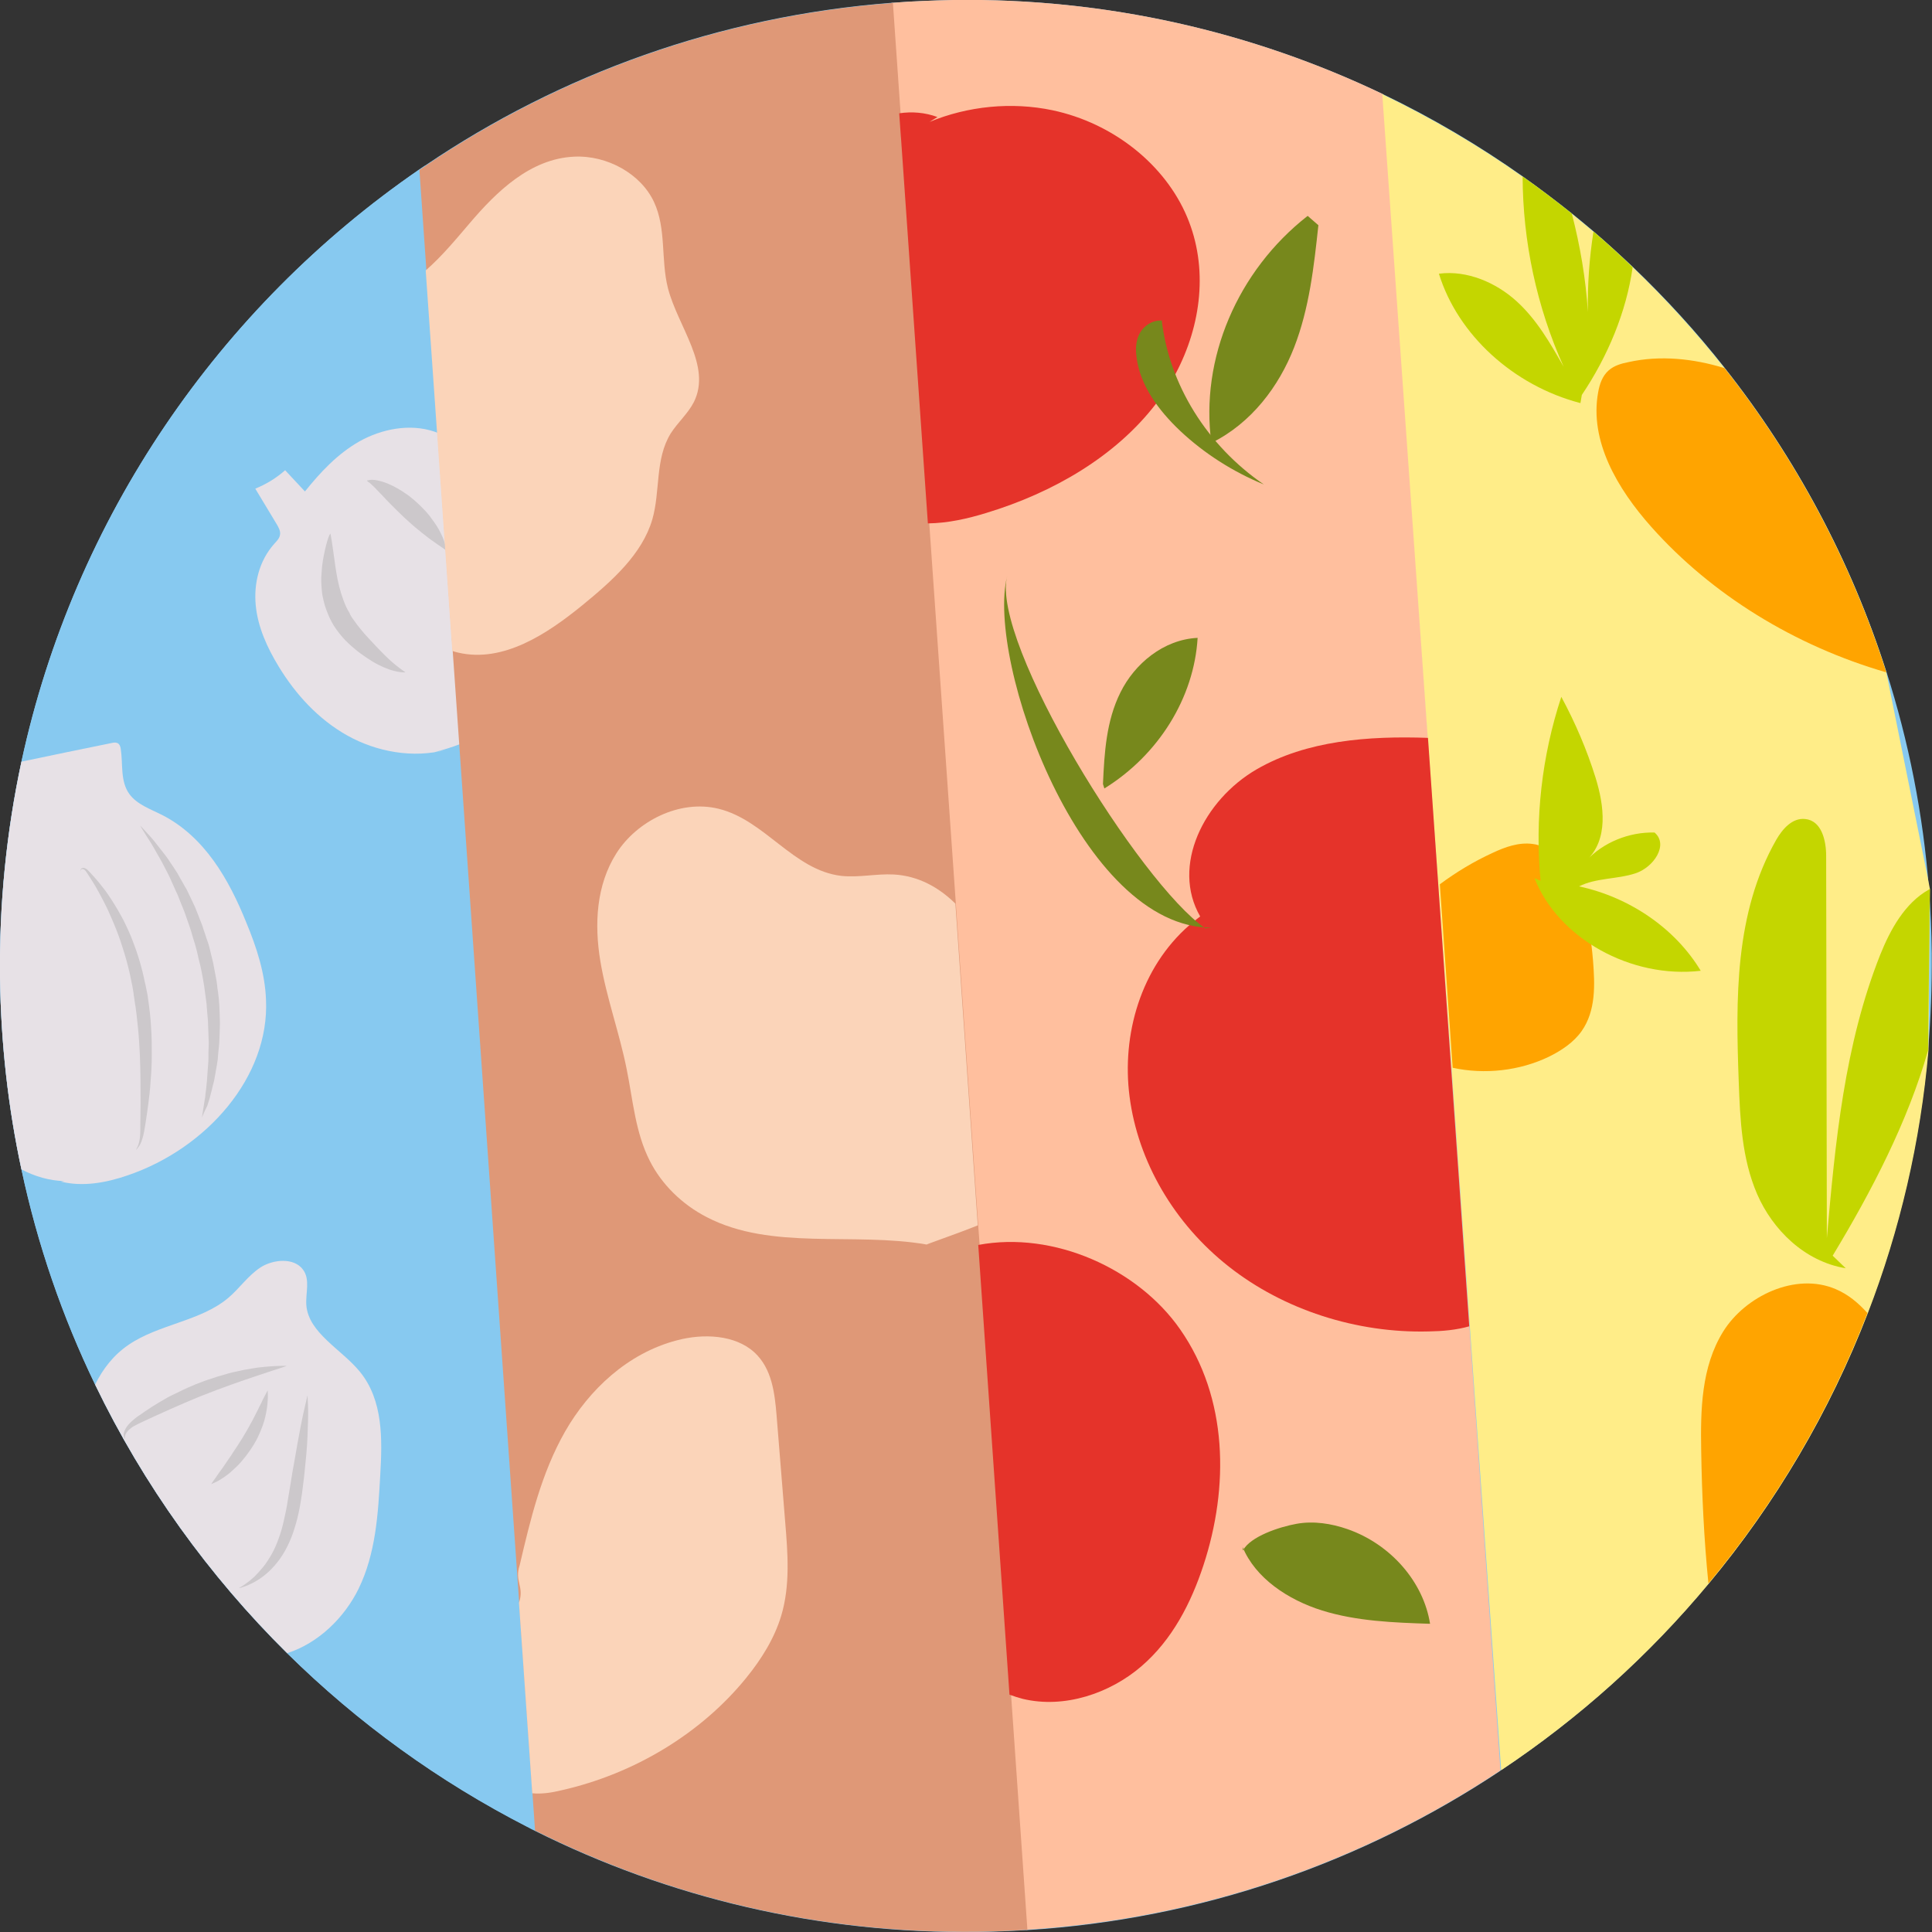 <?xml version="1.0" encoding="utf-8"?>
<!-- Generator: Adobe Illustrator 19.2.1, SVG Export Plug-In . SVG Version: 6.00 Build 0)  -->
<!DOCTYPE svg PUBLIC "-//W3C//DTD SVG 1.1//EN" "http://www.w3.org/Graphics/SVG/1.1/DTD/svg11.dtd">
<svg version="1.1" id="Livello_1" xmlns="http://www.w3.org/2000/svg" xmlns:xlink="http://www.w3.org/1999/xlink" x="0px" y="0px"
	 viewBox="0 0 828.7 828.7" style="enable-background:new 0 0 828.7 828.7;" xml:space="preserve">
<rect x="0" y="0" width="828.7" height="828.7" fill="#333333" stroke="none"/>
<style type="text/css">
	.st0{fill:#87C9F0;}
	.st1{fill:#FFBF9E;}
	.st2{fill:#FFED88;}
	.st3{fill:#E7E1E6;}
	.st4{fill:#CCC8CB;}
	.st5{fill:#DF9877;}
	.st6{fill:#FBD4B9;}
	.st7{fill:#E5332A;}
	.st8{fill:#77881C;}
	.st9{fill:#FFA400;}
	.st10{fill:#C4D600;}
</style>
<path class="st0" d="M827,450.5C827,450.5,827,450.5,827,450.5c-3.4,39.4-12.3,77.3-26,112.8c-16.4,42.5-39.5,81.5-68.2,116
	c-25.6,30.8-55.6,57.8-89.1,80.1c-0.1,0.1-0.2,0.1-0.2,0.2c-58.8,39.1-128.1,63.6-203,68.3c-0.1,0-0.3,0-0.4,0
	c-6.8,0.4-13.6,0.7-20.5,0.8c-68.3,0.9-133-14.8-190.2-43.4c-1-0.5-2.1-1-3.1-1.6c-38.1-19.5-72.9-44.7-103.1-74.5
	C89.6,675.9,61.6,637,40.8,593.9c-14-29-24.7-59.9-31.6-92.3c-5.7-26.5-8.8-53.9-9.2-82c-0.4-31.9,2.8-63,9.2-92.9
	C31.8,222,94.1,131.7,179.7,72.8c0.9-0.6,1.9-1.3,2.8-1.9c57.8-39.1,126.1-64,199.9-69.7c0.1,0,0.3,0,0.4,0c8.7-0.7,17.4-1,26.2-1.2
	c65.8-0.9,128.3,13.7,184,40.3c0.1,0.1,0.2,0.1,0.4,0.2c21,10.1,41,21.9,59.8,35.2c7.2,5.1,14.2,10.4,21.1,15.9c0,0,0,0,0,0
	c3.1,2.5,6.2,5.1,9.3,7.7c5.7,4.9,11.3,10,16.8,15.2c14.1,13.5,27.3,27.9,39.4,43.3c30.4,38.5,54.1,82.6,69.4,130.5
	c9.5,29.7,15.7,60.9,18.2,93.1c0.7,9.1,1.1,18.2,1.2,27.4C828.7,423,828.2,436.8,827,450.5z"/>
<g>
	<path class="st0" d="M226.3,783.6c-38.1-19.5-72.9-44.7-103.1-74.5C89.6,675.9,61.6,637,40.8,593.9c-14-29-24.7-59.9-31.6-92.3
		c-5.7-26.5-8.8-53.9-9.2-82c-0.4-31.9,2.8-63,9.2-92.9C31.8,222,94.1,131.7,179.7,72.8l2.8-1.9l2.7,42.8l2.5,40.1l2,32.7l1.2,19.9
		l4.5,73.2l1.7,28.3l0.7,11.1l6,97.9L226.3,783.6z"/>
	<path class="st1" d="M440.2,827.8l-7.1-100.8v0L419.6,534l-0.3-3.8v-0.1l-0.3-4.3l-9.7-138.6L398,224.5l0-0.1L386.5,59.6l-0.1-1.1
		l-0.7-9.9l-3.3-47.4l0.4,0c8.7-0.7,17.4-1,26.2-1.2c65.8-0.9,128.3,13.7,184,40.3l0.4,0.2L612.5,316l0.1,0.6l7.7,109.8l0.2,2.5
		l9.8,140l13.3,190.5c-58.8,39.1-128.1,63.6-203,68.3"/>
	<path class="st2" d="M827.8,381.3l-0.9-4.7l-17.8-88.2c-15.2-47.9-39-92-69.4-130.5c-12.1-15.3-25.3-29.8-39.4-43.3
		c-5.5-5.2-11-10.3-16.8-15.2c-3.1-2.6-6.2-5.2-9.3-7.7c0,0,0,0,0,0c-6.9-5.5-13.9-10.9-21.1-15.9c-18.8-13.3-38.9-25.1-59.8-35.2
		l-0.4-0.2l19.5,276.1l4.5,62.8l0.4,5.6l3,41.5l0.2,2.5l2.1,29l21.3,301.4c33.5-22.3,63.5-49.3,89.1-80.1
		c28.6-34.4,51.8-73.5,68.2-116c13.7-35.5,22.6-73.4,26-112.8c0,0,0,0,0,0L827.8,381.3z"/>
	<path class="st3" d="M163.1,632.7c-0.9,16.6-1.9,33.6-9.3,48.8c-6,12.2-17,23.2-30.6,27.6C89.6,675.9,61.6,637,40.8,593.9
		c3.3-6.7,7.9-12.7,14.4-17.1c12.9-8.8,30.8-10.1,42.6-20c4.9-4.1,8.5-9.6,14-13.2c5.5-3.5,14.3-4.2,18.1,0.9
		c3.3,4.3,1.1,10.2,1.5,15.4c1,11.9,15,18.8,22.9,28.4C164.4,600.6,164,617.3,163.1,632.7z"/>
	<g>
		<path class="st4" d="M53.6,617.3c0,0-0.2-0.2-0.4-0.8s-0.3-1.6,0.2-2.7c0.4-1.1,1.2-2.3,2.4-3.5c0.6-0.6,1.2-1.1,1.9-1.7
			c0.7-0.6,1.4-1.1,2.2-1.6c1.5-1.1,3.2-2.2,5-3.4c1.8-1.1,3.8-2.4,5.8-3.5c1-0.6,2.1-1.2,3.2-1.7s2.2-1.1,3.3-1.6
			c1.1-0.5,2.2-1.1,3.4-1.6c1.2-0.5,2.3-1,3.5-1.5c2.3-0.9,4.7-1.8,7-2.5c1.2-0.4,2.3-0.8,3.5-1.1s2.3-0.7,3.4-1s2.3-0.6,3.4-0.8
			s2.2-0.5,3.2-0.7c2.1-0.4,4.1-0.7,6-1c1.9-0.2,3.6-0.4,5.1-0.5s2.8-0.2,3.9-0.2c2.2-0.1,3.4,0,3.4,0s-1.2,0.4-3.3,1.1
			c-2.1,0.7-5,1.6-8.5,2.8c-7,2.3-16.2,5.5-25.2,9.1c-1.1,0.5-2.3,0.9-3.4,1.4s-2.2,0.9-3.3,1.4c-2.2,1-4.4,1.9-6.4,2.8
			c-2.1,0.9-4.1,1.9-6,2.7c-1.9,0.9-3.7,1.7-5.4,2.5s-3.2,1.5-4.4,2.2c-1.2,0.8-2.1,1.6-2.7,2.4c-0.6,0.8-0.8,1.6-0.8,2.1
			C53.5,617,53.6,617.4,53.6,617.3z"/>
	</g>
	<g>
		<path class="st4" d="M102.4,681.2c0,0,0.3-0.2,0.9-0.5s1.4-0.9,2.4-1.6c1-0.7,2.2-1.7,3.4-2.8c1.2-1.2,2.5-2.6,3.8-4.2
			c1.3-1.6,2.5-3.5,3.7-5.6s2.1-4.3,3-6.8c0.9-2.4,1.6-5,2.2-7.7s1.2-5.4,1.6-8.2c0.5-2.8,0.9-5.6,1.4-8.4c0.4-2.8,0.9-5.5,1.4-8.2
			c0.9-5.3,1.8-10.3,2.6-14.5c0.8-4.3,1.6-7.8,2.2-10.3c0.6-2.5,0.9-3.9,0.9-3.9s0.1,1.5,0.2,4c0.1,2.5,0.1,6.2-0.1,10.5
			c-0.1,4.3-0.4,9.4-1,14.8c-0.3,2.7-0.5,5.5-0.9,8.3c-0.3,2.8-0.7,5.7-1.2,8.6c-0.5,2.9-1.1,5.8-1.9,8.6s-1.7,5.6-2.9,8.2
			c-1.1,2.5-2.5,5-4,7.1s-3.2,4-4.8,5.5c-3.3,3.1-6.7,4.9-9.1,5.9c-1.2,0.5-2.2,0.8-2.8,1C102.8,681.1,102.4,681.2,102.4,681.2z"/>
	</g>
	<g>
		<path class="st4" d="M90.6,636.6c0,0,0.4-0.7,1.2-1.8c0.4-0.5,0.9-1.2,1.4-2c0.5-0.7,1.1-1.6,1.8-2.5c0.7-0.9,1.3-1.9,2-2.9
			s1.4-2.1,2.2-3.2c0.7-1.2,1.5-2.3,2.3-3.5s1.5-2.4,2.3-3.6c0.7-1.2,1.5-2.5,2.2-3.7c0.3-0.6,0.7-1.2,1-1.8s0.6-1.2,1-1.8
			c0.6-1.2,1.3-2.4,1.8-3.5c0.6-1.1,1.1-2.2,1.6-3.2s1-1.9,1.3-2.7c0.4-0.8,0.8-1.5,1.1-2.1c0.6-1.2,1-1.9,1-1.9s0.1,0.8,0.1,2.1
			c0,0.7,0,1.5-0.1,2.4c0,0.5-0.1,1-0.1,1.5c-0.1,0.5-0.1,1.1-0.2,1.6c-0.2,1.2-0.4,2.4-0.7,3.7c-0.3,1.3-0.7,2.6-1.2,4
			s-1.1,2.8-1.7,4.1c-0.6,1.4-1.4,2.7-2.2,4.1c-0.8,1.3-1.7,2.6-2.6,3.8c-0.4,0.6-0.9,1.2-1.4,1.8s-0.9,1.1-1.4,1.7
			c-1,1.1-2,2.1-3,3c-0.5,0.4-1,0.9-1.4,1.3c-0.5,0.4-1,0.8-1.4,1.1c-0.9,0.7-1.8,1.3-2.6,1.8c-0.8,0.5-1.5,0.9-2.1,1.2
			C91.3,636.3,90.6,636.6,90.6,636.6z"/>
	</g>
	<path class="st3" d="M54.9,504.1c-9.2,3.2-19.4,5.1-28.9,2.7l1.7-0.2c-6.4-0.1-12.8-2-18.5-5c-5.7-26.5-8.8-53.9-9.2-82
		c-0.4-31.9,2.8-63,9.2-92.9c12.9-2.7,25.8-5.4,38.7-8c0.8-0.2,1.6-0.3,2.4,0c1,0.4,1.4,1.6,1.5,2.6c1,6.5-0.3,13.8,3.7,19.3
		c3.2,4.4,8.9,6.4,13.9,8.9c18.5,9.4,28.9,28,36.2,46.1c4.5,10.8,8.1,21.9,8.5,33.3C115.6,461.8,88.8,492.5,54.9,504.1z"/>
	<g>
		<path class="st4" d="M58.3,493.2c0,0,0.3-0.4,0.7-1.3s0.8-2.2,1-3.9c0.2-1.7,0.2-3.9,0.2-6.4s0.1-5.3,0.1-8.3
			c0-6.1,0-13.2-0.3-20.7c-0.2-3.8-0.4-7.7-0.8-11.6c-0.4-3.9-0.8-7.9-1.5-11.9l-0.2-1.5c-0.1-0.4-0.2-1-0.2-1.5c-0.2-1-0.3-2-0.5-3
			s-0.4-1.9-0.6-2.9c-0.2-1-0.4-1.9-0.6-2.9c-0.9-3.8-1.9-7.5-3.1-11.1c-1.1-3.6-2.4-7-3.7-10.1c-0.7-1.6-1.3-3.1-2-4.6
			c-0.6-1.5-1.4-2.9-2-4.2c-0.7-1.4-1.4-2.6-2-3.8c-0.7-1.2-1.3-2.3-1.9-3.4c-0.6-1-1.2-2-1.8-2.9s-1.1-1.7-1.6-2.5
			s-0.9-1.4-1.4-1.7c-0.5-0.3-1-0.4-1.3,0c-0.3,0.3-0.4,0.7-0.2,0.9c0.1,0.2,0.3,0.2,0.3,0.2s-0.1,0-0.3-0.2s-0.2-0.7,0.1-1.1
			c0.1-0.2,0.4-0.5,0.8-0.5c0.4-0.1,0.7,0,1.1,0.2c0.8,0.3,1.3,1,1.9,1.6c0.6,0.7,1.3,1.4,2,2.2c0.7,0.8,1.5,1.7,2.3,2.7
			s1.6,2.1,2.5,3.2c0.8,1.2,1.7,2.4,2.5,3.7c1.7,2.6,3.4,5.5,5.1,8.7c1.6,3.2,3.2,6.6,4.5,10.3c1.4,3.6,2.6,7.5,3.6,11.4
			c0.2,1,0.5,2,0.7,3s0.4,2,0.7,3.1c0.2,1,0.4,2,0.6,3c0.1,0.5,0.2,1,0.3,1.5l0.2,1.5c0.6,4.1,1.1,8.2,1.3,12.3
			c0.3,4.1,0.3,8.1,0.3,11.9c0,3.9-0.2,7.6-0.5,11.1c-0.2,3.5-0.6,6.8-1,9.9c-0.4,3-0.8,5.8-1.2,8.3c-0.4,2.4-0.7,4.6-1.3,6.4
			c-0.5,1.8-1.2,3.1-1.8,3.8c-0.3,0.4-0.5,0.7-0.7,0.9C58.4,493.1,58.3,493.2,58.3,493.2z"/>
	</g>
	<g>
		<path class="st4" d="M86.6,479.4c0,0,0.3-2.1,0.9-5.7c0.1-0.9,0.3-1.9,0.5-3c0.1-1.1,0.2-2.3,0.4-3.5c0.1-1.2,0.3-2.6,0.4-4
			s0.2-2.9,0.3-4.4c0.1-1.5,0.3-3.1,0.3-4.8c0-1.7,0-3.4,0.1-5.1c0-0.9,0.1-1.8,0-2.7c0-0.9-0.1-1.8-0.1-2.7
			c-0.1-1.8-0.1-3.7-0.2-5.6c-0.2-1.9-0.3-3.9-0.5-5.8l-0.1-1.5l-0.2-1.5c-0.1-1-0.3-2-0.4-3s-0.3-2-0.4-3s-0.4-2-0.5-3
			c-0.4-2-0.7-4-1.2-6s-1-4-1.4-5.9l-0.4-1.5l-0.4-1.5c-0.3-1-0.6-1.9-0.9-2.9c-1-3.9-2.5-7.6-3.7-11.2c-0.7-1.8-1.4-3.5-2.1-5.2
			c-0.3-0.9-0.7-1.7-1-2.5c-0.4-0.8-0.8-1.6-1.1-2.4c-0.7-1.6-1.5-3.2-2.1-4.7c-0.7-1.5-1.5-2.9-2.2-4.3s-1.4-2.7-2.1-3.9
			c-0.7-1.2-1.4-2.4-2-3.5s-1.2-2.1-1.8-3.1c-0.6-0.9-1.1-1.8-1.6-2.5c-2-3.1-3-4.9-3-4.9s1.5,1.5,3.9,4.2c0.6,0.7,1.3,1.4,2,2.3
			s1.4,1.8,2.2,2.8c0.8,1,1.6,2.1,2.5,3.2s1.7,2.4,2.6,3.7c0.9,1.3,1.8,2.7,2.7,4.1c0.8,1.5,1.7,3,2.6,4.6c0.4,0.8,0.9,1.6,1.4,2.4
			c0.4,0.8,0.8,1.7,1.2,2.5c0.8,1.7,1.7,3.5,2.5,5.3c0.7,1.8,1.5,3.7,2.2,5.6c0.4,1,0.8,1.9,1.1,2.9c0.3,1,0.6,2,1,3
			c0.3,1,0.6,2,1,3l0.5,1.5l0.4,1.5c0.5,2.1,1,4.1,1.5,6.2c0.4,2.1,0.8,4.2,1.2,6.3c0.2,1,0.4,2.1,0.5,3.1s0.2,2.1,0.4,3.1
			c0.6,4.1,0.7,8.3,0.8,12.2c0.1,2-0.1,3.9-0.1,5.8c-0.1,1.9-0.1,3.8-0.3,5.6c-0.2,1.8-0.4,3.6-0.5,5.3c-0.2,1.7-0.5,3.3-0.8,4.9
			s-0.5,3.1-0.8,4.5c-0.4,1.4-0.7,2.7-1,4c-0.3,1.2-0.6,2.4-0.9,3.5s-0.7,2-0.9,2.9C87.3,477.5,86.6,479.4,86.6,479.4z"/>
	</g>
	<path class="st3" d="M191.4,321.6c-14.1,3.8-29.9,0.9-42.4-6.1s-22.2-17.7-29.4-29.5c-5-8.2-9-17-9.9-26.3
		c-0.9-9.3,1.4-19.1,7.9-26.4c1.1-1.2,2.3-2.4,2.5-3.9c0.3-1.6-0.6-3.2-1.5-4.7c-3-5-6.1-10.1-9.1-15.1c4.7-1.9,9.1-4.6,12.8-7.9
		c2.8,3,5.7,6.1,8.5,9.1c6.6-8.2,13.9-16.1,23.4-21.5c9.5-5.3,21.5-7.7,32-4.2c11.3,3.8,18.8,13.7,23.9,23.6
		c14.2,27.2,16.7,59.2,7.1,87.9c-2.1,6.1-4.8,12.3-9.8,16.7c-5.7,5-13.6,7.3-21.2,9.4L191.4,321.6z"/>
	<g>
		<path class="st4" d="M141.7,228.8c0,0,0.3,1.2,0.6,3.2s0.7,5,1.2,8.4c0.2,1.7,0.5,3.5,0.8,5.4s0.7,3.8,1.2,5.8s1.1,3.9,1.8,5.8
			c0.7,1.9,1.5,3.8,2.6,5.5l0.1,0.3l0.2,0.4c0.1,0.2,0.3,0.5,0.4,0.7c0.2,0.4,0.5,0.8,0.8,1.2c0.6,0.8,1.2,1.7,1.8,2.5
			c1.3,1.6,2.6,3.3,4,4.8s2.8,3,4.1,4.4s2.6,2.7,3.8,3.9c2.4,2.4,4.6,4.2,6.2,5.4c0.8,0.6,1.5,1.1,1.9,1.4c0.5,0.3,0.7,0.5,0.7,0.5
			s-0.3,0-0.9,0c-0.6,0-1.4-0.1-2.5-0.3c-1-0.2-2.3-0.5-3.7-1s-3-1.2-4.6-2s-3.3-1.9-5-3c-1.7-1.2-3.5-2.4-5.2-3.9
			c-0.9-0.7-1.7-1.5-2.6-2.3c-0.9-0.8-1.7-1.7-2.5-2.6s-1.6-1.9-2.4-3c-0.4-0.5-0.7-1.1-1.1-1.6c-0.2-0.3-0.3-0.5-0.5-0.8l-0.2-0.4
			l-0.2-0.3l-0.1-0.2c-1.3-2.3-2.2-4.7-3-7.1c-0.2-0.6-0.3-1.2-0.5-1.8c-0.2-0.6-0.2-1.2-0.4-1.8c-0.3-1.2-0.4-2.4-0.5-3.5
			c-0.2-2.3-0.3-4.6-0.1-6.6c0.1-2.1,0.3-4,0.6-5.8c0.6-3.5,1.3-6.4,1.9-8.4c0.3-1,0.6-1.8,0.8-2.3
			C141.6,229.1,141.7,228.8,141.7,228.8z"/>
	</g>
	<g>
		<path class="st4" d="M157.4,206.1c0,0,0.2-0.1,0.6-0.1c0.3-0.1,0.9-0.2,1.6-0.2c0.7,0,1.6,0.1,2.5,0.3c1,0.2,2,0.5,3.1,0.9
			c2.2,0.8,4.6,2,7,3.5c0.6,0.4,1.2,0.8,1.8,1.2s1.2,0.8,1.8,1.3c1.2,0.9,2.3,1.9,3.4,2.9c1.1,1,2.1,2.1,3.1,3.1
			c0.5,0.5,1,1.1,1.4,1.6c0.5,0.5,0.9,1.1,1.3,1.7c1.7,2.2,3.1,4.4,4.1,6.5c1,2,1.7,3.9,2,5.2s0.4,2.1,0.4,2.1s-0.2-0.1-0.5-0.3
			s-0.7-0.5-1.3-0.9c-1.1-0.7-2.6-1.8-4.3-3c-0.9-0.6-1.8-1.3-2.8-2.1s-2-1.5-3-2.4c-1-0.8-2.1-1.7-3.1-2.6c-1-0.9-2.1-1.9-3.1-2.8
			c-1-1-2-1.9-3-2.9s-1.9-1.9-2.8-2.8c-0.9-0.9-1.8-1.8-2.6-2.7s-1.6-1.7-2.3-2.4c-0.7-0.8-1.4-1.4-2-2.1c-0.6-0.6-1.2-1.1-1.6-1.5
			c-0.5-0.4-0.8-0.8-1.2-0.9C157.5,206.3,157.4,206.1,157.4,206.1z"/>
	</g>
	<path class="st5" d="M440.2,827.8c-6.8,0.4-13.6,0.7-20.5,0.8c-68.3,0.9-133-14.8-190.2-43.4l-1.1-15.9l0-0.1l-5.7-81.6v0l0-0.1
		l-18.9-270.5l-6.8-97.5l-2.8-40v-0.1l-3-43.4l-0.2-2.7v0l-3.3-47.6l-4.8-69.5l0-0.2l-3-43.1l2.8-1.9c57.8-39.1,126.1-64,199.9-69.7
		l0.4,0l3.3,47.4l12.3,175.9l11.4,163.1l9.6,138l0.6,8.3l13.5,193.2l7,100.7L440.2,827.8z"/>
	<path class="st6" d="M335.1,693c-2.9,9.7-8.5,18.7-15.1,26.8c-19.2,23.6-47.7,41-79.1,48.1c-4.1,1-8.4,1.7-12.6,1.3l-5.7-81.7
		c2.4-7-2-9.1,0.3-16.1l0,0c4.6-19.6,9.3-39.5,19.5-57.4c10.2-17.8,26.8-33.6,48-39.1c11.3-3,24.9-2.4,33.2,5.2
		c7.5,6.9,8.7,17.4,9.5,27c1.2,15.3,2.5,30.5,3.7,45.8C337.9,666.2,339,680,335.1,693z"/>
	<path class="st6" d="M397.4,533.8C399.1,533.2,395.7,534.4,397.4,533.8C399.5,534.2,395.3,533.3,397.4,533.8L397.4,533.8z"/>
	<path class="st6" d="M411.1,528.8c-4.6,1.7-9.1,3.3-13.7,5c-31.5-5.4-66.4,2.7-94.2-11.7c-10.7-5.5-19.4-14.1-24.5-24.2
		c-6.2-12.2-7.2-26-9.9-39.3c-3.1-15.6-8.7-30.7-11.3-46.4c-2.6-15.7-1.8-32.5,6.9-46.2c8.7-13.7,27-23.2,43.8-19.1
		c20,4.9,32.1,26.4,52.7,28.8c7.5,0.8,15-1,22.5-0.6c10.5,0.6,19.3,5.5,26.4,12.5l9.6,138C416.7,526.7,413.8,527.8,411.1,528.8z"/>
	<path class="st6" d="M297.6,172.5c-2.5,4.9-6.9,8.7-9.9,13.4c-6.8,11-4.4,24.7-7.9,36.9c-4.4,15-17.3,26.4-30,36.8
		c-15,12.2-33.9,24.9-53.4,20.3c-0.8-0.2-1.6-0.4-2.4-0.7L182.6,116c7-6.1,13-13.4,18.9-20.3c11.5-13.5,25.9-27.6,44.7-28.5
		c14.3-0.7,28.7,7.4,34.3,19.4c5.4,11.5,2.9,24.8,6,37C290.8,140.2,305.4,157,297.6,172.5z"/>
	<path class="st7" d="M386.4,58.5l-0.7-9.9c5.4-0.8,11-0.4,16.4,1.6l-3.4,2.1c16.4-6.8,35.2-8.7,52.8-5
		c25.9,5.5,48.2,23.2,57.7,45.8c9.1,21.6,6.2,46.3-5,67.3c-2.2,4.2-4.8,8.2-7.7,12c-0.2,0.2-0.4,0.5-0.6,0.7
		c-17.3,22.6-44.1,38.2-72.8,46.9c-8.1,2.5-16.6,4.4-25.1,4.5L386.5,59.6L386.4,58.5z"/>
	<path class="st8" d="M498.3,137.2c3.1,27.6,19.4,53.9,43.8,70.6c-13.4-5.5-25.7-13.4-35.9-23c-9.3-8.8-17.2-19.5-18.7-31.6
		c-0.5-3.5-0.3-7.2,1.4-10.3s5.3-5.6,9.2-5.4L498.3,137.2z"/>
	<path class="st8" d="M560.9,92.6c-30.2,23.6-46.2,61.4-41.3,97.4c17.2-8.5,29-24.3,35.5-41s8.5-34.7,10.4-52.4L560.9,92.6z"/>
	<path class="st7" d="M630.2,568.9c-5.6,1.6-11.5,2.1-17.4,2.2c-31,0.8-62.2-9.3-85.7-27.8c-23.4-18.4-39-45-42.6-73
		c-3.4-26.4,4.7-55.2,25.7-73.5c0.8-0.7,1.6-1.4,2.4-2c0.7-0.6,1.5-1.1,2.2-1.7c-12.5-21.7,1.5-49.9,24.2-63.1
		c21.4-12.4,48-14.4,73.5-13.5L630.2,568.9z"/>
	<path class="st8" d="M519.9,397.9c-56.1,0.5-97.1-114.3-87.9-150.8c-7.2,28.5,57.1,132,85,151.1L519.9,397.9z"/>
	<path class="st8" d="M473.7,338.2c23.3-14.4,38.5-39,40-64.6c-14.7,0.7-27.1,11.2-33.1,23.4c-6.1,12.2-6.9,25.9-7.5,39.3
		L473.7,338.2z"/>
	<path class="st7" d="M516.2,671.4c-5.3,16.1-13.3,31.9-26.7,43.4c-13.4,11.5-32.9,18.2-50.8,13.9c-1.9-0.5-3.8-1.1-5.7-1.8
		L419.6,534c32.4-6.1,68.5,10.2,86.6,36.2C526.8,599.7,527.2,637.9,516.2,671.4z"/>
	<path class="st8" d="M533,663.6c5.5,13.3,19.4,22.6,34.1,27.2c14.8,4.6,30.7,5.2,46.3,5.7c-2.8-17.9-16.8-34.1-35.4-40.6
		c-6.9-2.4-14.5-3.6-21.8-2.3s-19.9,5.4-23.1,11.5L533,663.6z"/>
	<path class="st9" d="M809.1,288.4c-39.3-11.4-74.9-33.3-100.8-62.4c-14.6-16.4-26.6-36.9-22.8-57.7c0.6-3.5,1.8-7.1,4.6-9.5
		c2.3-2,5.4-2.9,8.5-3.5c13.5-3,27.8-1.5,41.1,2.6C770.1,196.4,793.8,240.5,809.1,288.4z"/>
	<path class="st10" d="M700.3,114.6c-2.7,19.2-10.7,38.3-21.8,54.8l-0.6,3.5c-28.8-7.5-52.6-29.3-60.7-55.5
		c12.2-1.6,24.6,3.9,33.3,11.8c8.7,7.9,14.5,18.1,20.2,28.1c-11.6-25.8-17.5-53.7-17.6-81.6c7.2,5.1,14.2,10.4,21.1,15.9
		c0,0,0,0,0,0c3.6,13.9,6,28,6.9,42.2c-0.2-11.5,0.6-23.1,2.4-34.5C689.3,104.3,694.9,109.4,700.3,114.6z"/>
	<path class="st9" d="M801,563.2c-16.4,42.5-39.5,81.5-68.2,116c-1.9-19-2.8-38.1-3.1-57c-0.3-17.4,0-35.8,9.4-51
		c9.4-15.2,31.1-25.7,48.4-18.2C792.9,555.3,797.2,559,801,563.2z"/>
	<path class="st10" d="M827.8,381.3c-0.2,0.1-0.4,0.2-0.5,0.3c-10.3,5.8-16.5,17.2-20.8,27.9c-15.4,38.8-19.3,80.5-22.9,121.6
		c-0.1-54.7-0.2-109.3-0.3-164c0-6.5-1.9-15.1-9-15.8c-5.6-0.6-9.8,4.4-12.4,8.9c-17.9,31.4-17.4,68.4-16.1,103.7
		c0.6,16.3,1.3,33,7.9,48.3c6.6,15.2,20.3,28.9,38,31.8l-5.6-5.4c16.8-27.8,32.2-57.5,40.9-88c0,0,0,0,0,0L827.8,381.3z"/>
	<path class="st9" d="M678.4,442.3c-3.4,4.8-8.6,8.3-14.1,11c-12.5,6-27.5,7.7-41.2,4.7l-5.5-78.7c7-5.2,14.6-9.8,22.7-13.5
		c5.3-2.5,11.2-4.6,17.1-3.8c0.9,0.1,1.8,0.3,2.7,0.6c8,2.2,13.5,9.6,16.6,16.9c0.1,0.3,0.3,0.6,0.4,1c3.2,7.9,4.6,16.3,5.5,24.7
		c0.3,2.3,0.5,4.6,0.7,6.8C684.1,422.3,684.6,433.5,678.4,442.3z"/>
	<path class="st10" d="M660.8,377.8c-2.5-26.5,0.5-53.4,8.9-78.9c6,11.1,11,22.8,14.7,34.7c3.7,12,5.6,26.5-3.9,35.5
		c7.1-7.7,18.2-12.3,29.2-12c6.1,5.2-0.3,14.9-8.2,17.5s-16.9,1.9-24.2,5.6c21.9,4.7,41.4,18.2,52.2,36.2
		c-29.9,3.5-61.1-13.9-71.3-39.7L660.8,377.8z"/>
</g>
</svg>

